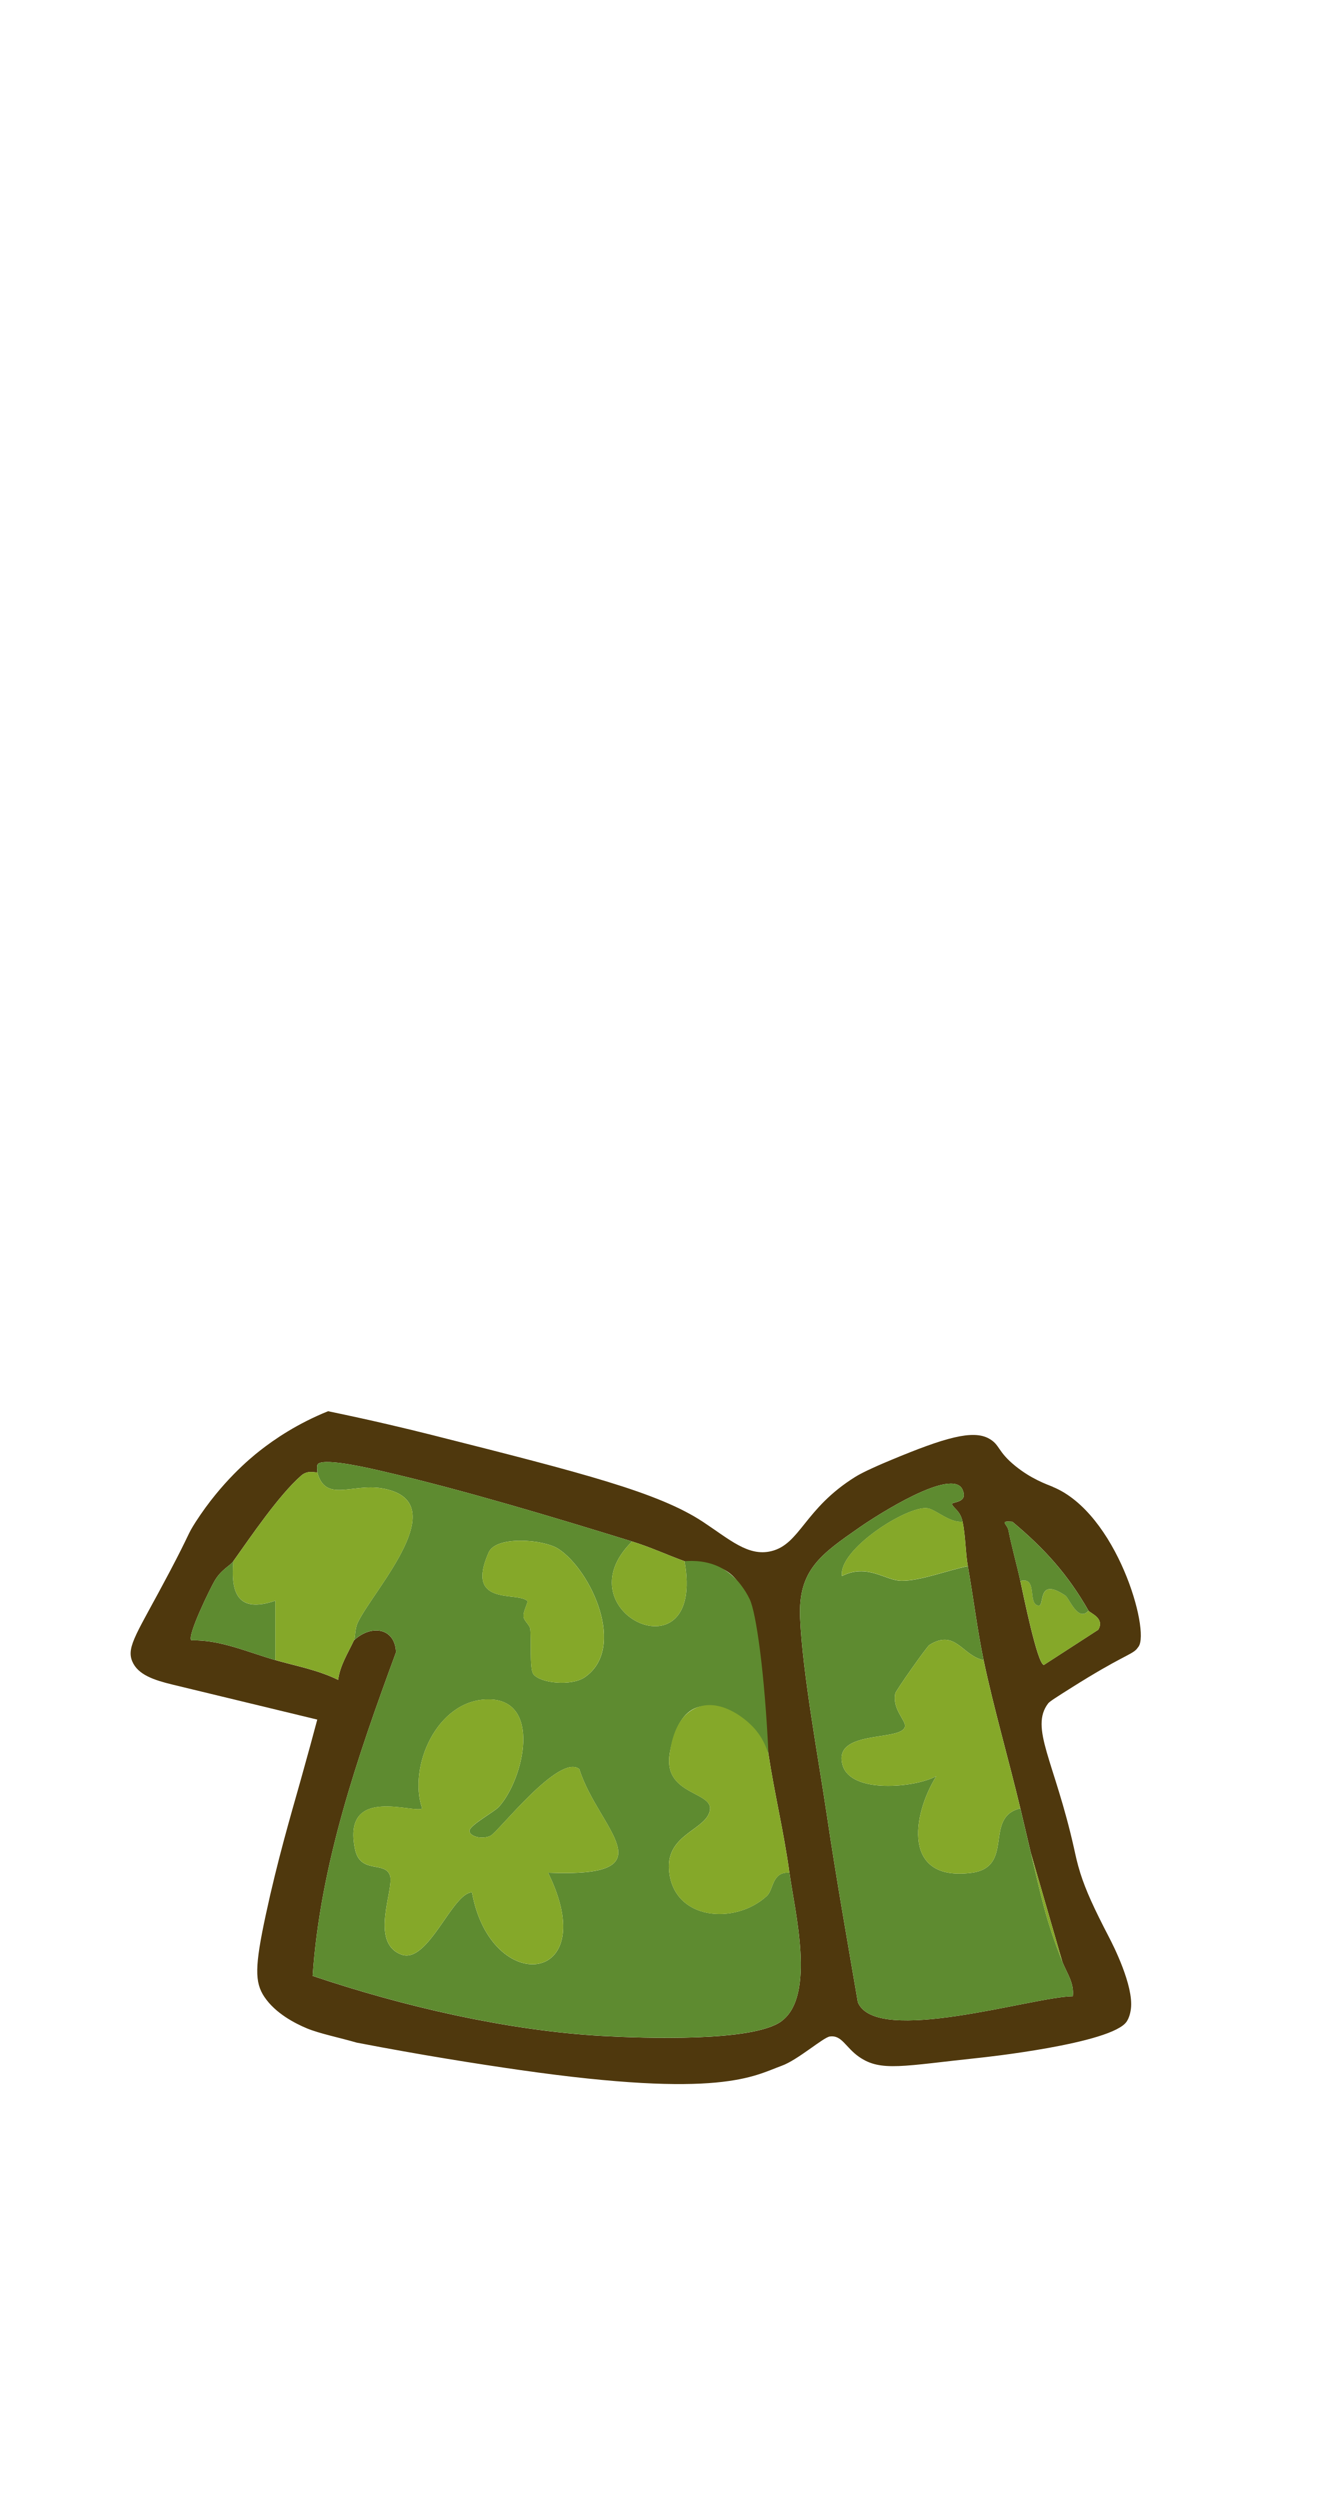 <svg width="308" height="574" viewBox="0 0 308 574" fill="none" xmlns="http://www.w3.org/2000/svg">
<g clip-path="url(#clip0_21_208)">
<path d="M241.8 341.36C240.34 340.76 236.92 339.59 233.21 336.59C229.04 333.21 229.72 331.74 227.17 330.3C223.44 328.21 216.99 330.07 204.66 335.21C199.93 337.18 197.64 338.34 196.43 339.09C184.68 346.42 183.83 354.54 177.1 356.15C171.85 357.4 167.6 353.47 161.47 349.42C151.23 342.66 133.96 338.24 99.38 329.51C93.63 328.06 85.4 326.08 75.35 324.01C68.32 326.85 63.1 330.39 59.65 333.1C57.43 334.85 50.88 340.24 44.98 349.37C42.96 352.49 43.76 351.82 38.85 361.1C31.61 374.81 28.95 378.02 30.37 381.43C31.66 384.52 35.36 385.74 39.64 386.78C50.72 389.46 61.79 392.13 72.87 394.81C72.06 397.87 70.72 402.81 69.01 408.89C66.67 417.17 63.71 427.25 61.05 439.61C58.51 451.44 58.46 455.11 60.73 458.49C63.25 462.24 67.74 464.56 70.48 465.7C73.35 466.9 78.13 467.87 81.93 468.98C96.86 471.85 109.61 473.86 119.37 475.26C165.64 481.89 173.02 476.66 179.57 474.28C183.24 472.95 189.07 467.79 190.59 467.57C193.37 467.18 194.17 470.06 197.3 472.24C202.34 475.75 207.38 474.31 225.11 472.45C225.11 472.45 255.55 469.26 258.81 464.09C258.88 463.97 258.95 463.85 258.95 463.85C259.18 463.45 259.57 462.61 259.75 461.19C260.4 455.86 255.6 446.48 254.78 444.9C251.25 438.11 249.4 434.06 248.15 430.13C247.38 427.7 247.05 426 246.68 424.35C242.2 404.35 236.45 396.72 240.75 391.08C241.08 390.65 242.77 389.58 246.13 387.46C257.35 380.39 259.7 380.02 261 378.7C261 378.7 261.28 378.38 261.51 378.05C264.15 374.33 256.54 347.42 241.8 341.38V341.36ZM179.54 464.03C173.04 468.9 147.6 467.97 138.49 467.46C116.51 466.23 92.44 460.63 71.8 453.66C73.58 427.98 82.06 403.49 90.95 379.35C90.73 373.79 85.36 372.86 81.3 376.61C79.92 379.57 78.09 382.38 77.67 385.69C72.76 383.33 68.04 382.53 63.23 381.15C56.94 379.35 50.64 376.47 43.94 376.61C42.88 375.7 48.27 364.69 49.3 362.93C50.83 360.33 52.82 359.53 53.58 358.45C57.65 352.74 64.03 343.3 69.19 338.78C70.78 337.39 72.51 338.24 72.86 338.02C72.98 337.95 72.56 336.45 73.11 336.05C74.91 334.74 85.18 337.17 88.11 337.85C106.34 342.07 127.22 348.36 145.17 353.91C149.49 355.25 153.13 356.96 157.22 358.45C159.47 359.27 163.12 358.67 166.51 360.49C176.05 365.62 174.99 392.74 176.5 402.71C177.89 411.85 180.06 420.73 181.32 429.95C182.53 438.78 187.42 458.12 179.54 464.02V464.03ZM243.99 450.39C245.02 452.98 246.76 455.3 246.41 458.33C237.3 458.44 201.33 469.78 197.03 459.73C194.59 445.44 192.04 431.11 189.91 416.78C187.94 403.55 184.32 384.15 183.76 371.5C183.27 360.42 188.56 356.83 197.62 350.54C201.06 348.15 218.75 336.7 221.08 342.02C222.51 345.27 218.38 344.69 218.68 345.4C219.08 346.37 220.55 346.85 221.09 349.39C221.77 352.57 221.74 356.5 222.3 359.6C223.51 366.43 224.55 374.69 225.92 381.16C228.24 392.19 231.69 404.03 234.36 415.21C235.17 418.6 235.96 422.03 236.77 425.42L244 450.39H243.99ZM252.24 374.19L239.77 382.26C238.27 382.26 234.93 365.63 234.35 362.99C233.5 359.11 232.38 355.24 231.62 351.36C231.33 349.87 229.35 349.14 232.52 349.38C239.99 355.62 245.27 361.5 250.01 369.8C250.33 370.37 253.85 371.5 252.24 374.19Z" fill="#4F380D"/>
<path d="M145.17 353.91C128.58 370.27 162.15 385.79 157.22 358.45C158.85 358.31 162.92 358.16 166.51 360.49C168.04 361.48 169.21 362.75 169.52 363.1C169.52 363.1 171.08 364.83 172.2 367.19C173.66 370.24 175.63 383.93 176.5 402.71C172.83 393.77 164.83 390.34 159.96 392.07C157.21 393.05 154.96 396.18 153.84 402.44C152.1 412.14 163.72 411.24 163.06 415.54C162.35 420.15 153.06 421 153.65 429.24C154.48 440.94 168.85 442.05 176.14 435.29C177.74 433.8 177.24 429.72 181.32 429.95C182.53 438.78 187.42 458.12 179.54 464.02C173.04 468.89 147.6 467.96 138.49 467.45C116.51 466.22 92.44 460.62 71.8 453.65C73.58 427.97 82.06 403.48 90.95 379.34C90.73 373.78 85.36 372.85 81.3 376.6C81.67 375.8 81.44 374.04 82.23 372.42C85.96 364.79 104.87 344.58 87.65 341.7C80.85 340.56 74.76 345.07 72.87 338.02C72.99 337.95 72.57 336.45 73.12 336.05C74.92 334.74 85.19 337.17 88.12 337.85C106.35 342.07 127.23 348.36 145.18 353.91H145.17ZM122.49 384.37C124.07 386.46 131.21 387.21 134.3 385.09C144.01 378.44 135.81 360.58 128.28 355.63C124.88 353.4 113.95 352.53 112.23 356.44C106.74 368.87 118.68 365.38 121.09 367.54C121.43 367.84 120.01 370.03 120.27 371.32C120.45 372.22 121.65 373.09 121.78 373.99C122.09 376.22 121.57 383.14 122.5 384.37H122.49ZM114.62 414.81C120.38 408.39 124.55 390.01 112.02 390.17C100.27 390.32 93.69 405.75 96.96 415.2C95.44 416.58 78.42 409.61 81.54 424.58C82.75 430.41 88.55 427.16 89.6 430.71C90.53 433.83 84.8 445.98 92.18 448.76C98.3 451.07 103.89 434.53 108.4 434.49C112.76 458.52 138.56 455.72 125.89 429.97C154.32 431.12 137.39 419.96 133.06 406.18C128.48 402.46 114.43 420.63 112.66 421.49C110.68 422.44 107.77 421.6 107.84 420.32C107.91 419.04 113.62 415.94 114.62 414.82V414.81Z" fill="#5E8B30"/>
<path d="M243.99 450.39C245.02 452.98 246.76 455.3 246.41 458.33C237.3 458.44 201.33 469.78 197.03 459.73C194.59 445.44 192.04 431.11 189.91 416.78C187.94 403.55 184.32 384.15 183.76 371.5C183.27 360.42 188.56 356.83 197.62 350.54C201.06 348.15 218.75 336.7 221.08 342.01C222.51 345.26 218.38 344.68 218.68 345.39C219.08 346.36 220.55 346.84 221.09 349.38C218.17 349.71 214.93 346.57 213.04 346.29C208.45 345.6 192.45 355.78 193.38 361.86C199.24 358.88 203.32 362.92 207.04 362.95C211.4 362.99 217.87 360.46 222.3 359.6C223.51 366.43 224.55 374.69 225.92 381.16C220.95 380.13 219.47 373.92 213.47 377.67C212.88 378.04 205.75 388.15 205.62 388.81C204.9 392.53 208.17 395.05 207.84 396.44C207.03 399.91 191.08 397 193.54 405.32C195.48 411.85 210.09 410.48 215.04 407.81C209.43 416.86 207.3 431.93 222.95 430.02C233.29 428.76 225.77 417.22 234.35 415.2C235.16 418.59 235.95 422.02 236.76 425.41C239.12 435.29 240.11 440.64 243.99 450.38V450.39Z" fill="#5E8B30"/>
<path d="M225.91 381.15C228.23 392.18 231.68 404.02 234.35 415.2C225.77 417.22 233.29 428.76 222.95 430.02C207.3 431.93 209.43 416.86 215.04 407.81C210.09 410.47 195.47 411.85 193.54 405.32C191.08 397 207.03 399.91 207.84 396.44C208.17 395.04 204.9 392.53 205.62 388.81C205.75 388.15 212.88 378.04 213.47 377.67C219.47 373.92 220.95 380.13 225.92 381.16L225.91 381.15Z" fill="#85A829"/>
<path d="M72.87 338.02C74.76 345.07 80.85 340.56 87.65 341.7C104.87 344.59 85.97 364.8 82.23 372.42C81.44 374.04 81.68 375.8 81.3 376.6C79.92 379.56 78.09 382.37 77.67 385.68C72.76 383.32 68.04 382.52 63.23 381.14V367.52C54.71 370.41 52.93 365.87 53.59 358.44C57.66 352.73 64.04 343.29 69.2 338.77C70.79 337.38 72.52 338.23 72.87 338.01V338.02Z" fill="#85A829"/>
<path d="M176.5 402.72C177.89 411.86 180.06 420.74 181.32 429.96C177.24 429.73 177.74 433.82 176.14 435.3C168.85 442.06 154.48 440.95 153.65 429.25C153.06 421.01 162.36 420.15 163.06 415.55C163.72 411.25 152.09 412.15 153.84 402.45C154.05 401.26 154.77 394.26 159.96 392.08C165.06 389.94 170.64 393.99 173.11 396.67C175.12 398.85 176.05 401.21 176.5 402.73V402.72Z" fill="#85A829"/>
<path d="M221.09 349.37C221.77 352.55 221.74 356.48 222.3 359.58C217.87 360.44 211.4 362.97 207.04 362.93C203.32 362.9 199.24 358.86 193.38 361.84C192.44 355.76 208.45 345.58 213.04 346.27C214.94 346.55 218.18 349.69 221.09 349.36V349.37Z" fill="#85A829"/>
<path d="M157.22 358.45C162.15 385.79 128.57 370.27 145.17 353.91C149.49 355.25 153.13 356.96 157.22 358.45Z" fill="#85A829"/>
<path d="M53.59 358.45C52.93 365.88 54.71 370.43 63.22 367.53V381.15C56.94 379.35 50.64 376.47 43.94 376.6C42.88 375.69 48.27 364.68 49.3 362.92C50.83 360.32 52.82 359.52 53.58 358.44L53.59 358.45Z" fill="#5E8B30"/>
<path d="M234.35 362.99C238.49 361.87 235.9 368.42 238.57 368.64C240 368.76 238.11 361.89 244.71 366.34C245.57 366.92 247.62 372.53 250.02 369.8C250.34 370.37 253.86 371.5 252.25 374.19L239.78 382.26C238.28 382.26 234.94 365.63 234.36 362.99H234.35Z" fill="#85A829"/>
<path d="M250.01 369.8C247.61 372.53 245.56 366.92 244.7 366.34C238.1 361.89 239.99 368.76 238.56 368.64C235.89 368.42 238.48 361.87 234.34 362.99C233.49 359.11 232.37 355.24 231.61 351.36C231.32 349.87 229.34 349.14 232.51 349.38C239.98 355.63 245.26 361.5 250 369.8H250.01Z" fill="#5E8B30"/>
<path d="M243.99 450.39C240.11 440.65 239.12 435.3 236.76 425.42L243.99 450.39Z" fill="#85A829"/>
<path d="M114.62 414.81C113.62 415.93 107.91 419 107.84 420.31C107.77 421.62 110.69 422.43 112.66 421.48C114.42 420.63 128.48 402.46 133.06 406.17C137.4 419.96 154.32 431.11 125.89 429.96C138.56 455.71 112.76 458.51 108.4 434.48C103.89 434.53 98.3 451.06 92.18 448.75C84.81 445.97 90.53 433.82 89.6 430.7C88.55 427.16 82.75 430.4 81.54 424.57C78.42 409.6 95.44 416.57 96.96 415.19C93.69 405.74 100.27 390.31 112.02 390.16C124.55 390 120.38 408.38 114.62 414.8V414.81Z" fill="#85A829"/>
<path d="M122.49 384.37C121.56 383.14 122.08 376.22 121.77 373.99C121.64 373.09 120.45 372.22 120.26 371.32C120 370.02 121.42 367.84 121.08 367.54C118.67 365.38 106.74 368.88 112.22 356.44C113.94 352.54 124.87 353.4 128.27 355.63C135.8 360.58 144 378.43 134.29 385.09C131.2 387.21 124.06 386.46 122.48 384.37H122.49Z" fill="#85A829"/>
</g>
<defs>
<clipPath id="clip0_21_208">
<rect width="232.03" height="154.49" fill="white" transform="translate(30 324)"/>
</clipPath>
</defs>
</svg>
